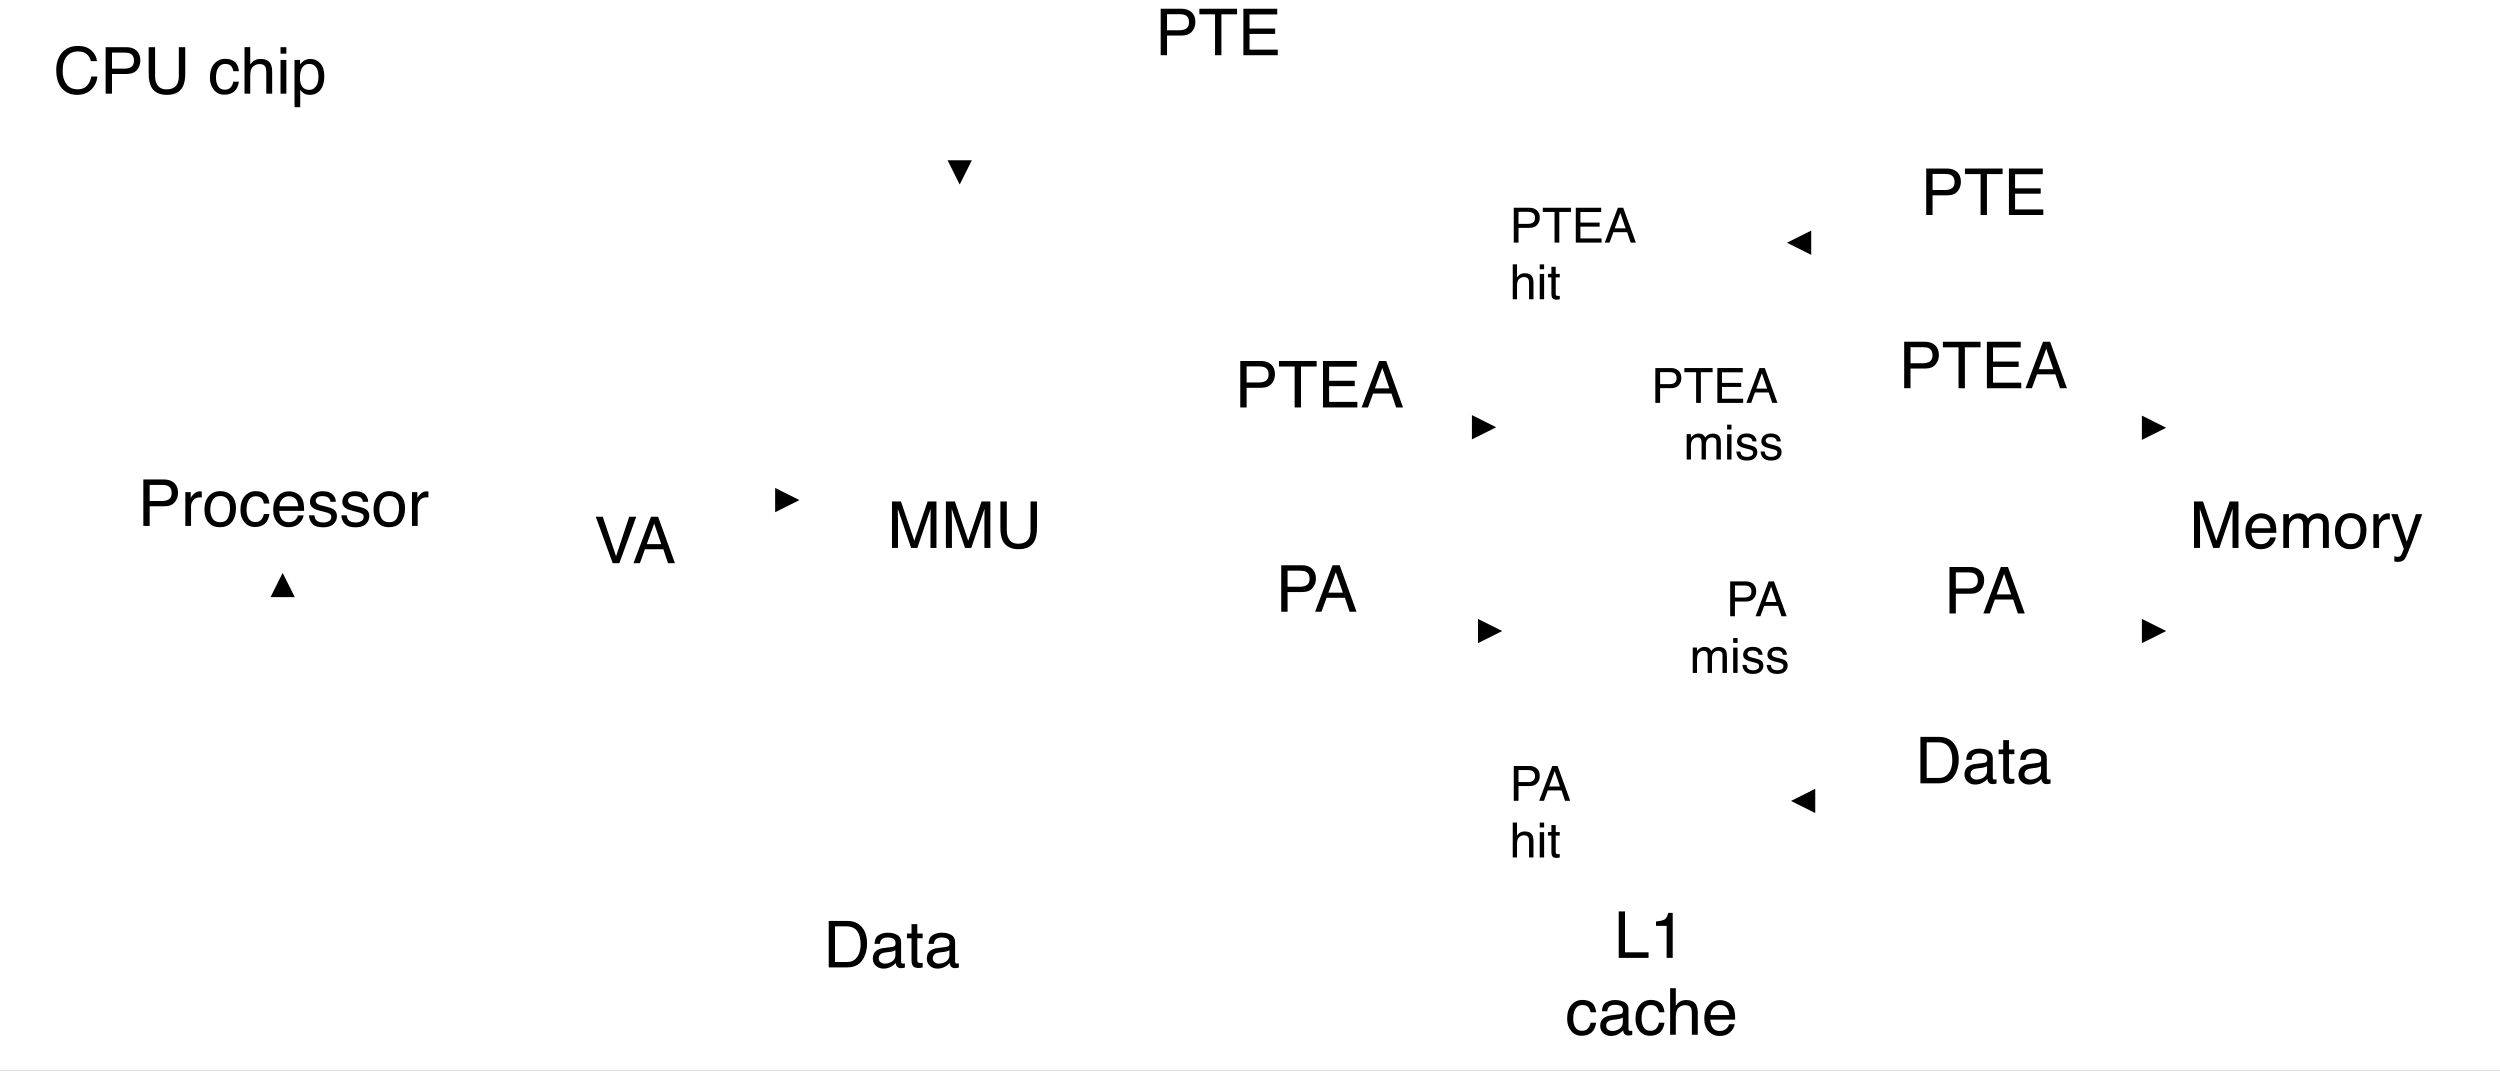 <svg xmlns="http://www.w3.org/2000/svg" xmlns:xlink="http://www.w3.org/1999/xlink" version="1.1" width="618.029pt" height="264.647pt" viewBox="0 0 618.029 264.647">
<rect x="0" y="0" width="618.029" height="264.647" fill="#808080" stroke="none"/>
<defs>
<clipPath id="clip_0">
<path transform="matrix(1,0,0,-1,0,540)" d="M0 275.353H618.029V540H0Z" fill-rule="evenodd"/>
</clipPath>
<clipPath id="clip_1">
<path transform="matrix(1,0,0,-1,0,540)" d="M0 0H720V540H0Z"/>
</clipPath>
<path id="font_2_12" d="M.133 .718 .339 .107 .542 .718H.651L.39 0H.287L.025 .718H.133Z"/>
<path id="font_2_3" d="M.444 .294 .335 .611 .22 .294H.444M.285 .718H.395L.655 0H.548L.476 .215H.192L.114 0H.015L.285 .718M.335 .718V.718Z"/>
<path id="font_3_1" d="M0 0Z"/>
<path id="font_2_9" d="M.085 .718H.408C.472 .718 .523 .7 .562 .664 .602 .628 .621 .577 .621 .512 .621 .456 .604 .407 .569 .366 .534 .324 .48 .304 .408 .304H.183V0H.085V.718M.523 .511C.523 .564 .503 .6 .464 .619 .443 .629 .413 .634 .376 .634H.183V.386H.376C.42 .386 .455 .395 .482 .414 .509 .432 .523 .465 .523 .511Z"/>
<path id="font_2_21" d="M.067 .523H.15V.433C.157 .45 .174 .472 .201 .497 .227 .522 .258 .535 .293 .535 .295 .535 .297 .535 .301 .535 .305 .534 .312 .533 .321 .532V.439C.316 .441 .311 .441 .307 .442 .302 .442 .298 .442 .292 .442 .248 .442 .214 .428 .19 .399 .167 .371 .155 .338 .155 .301V0H.067V.523Z"/>
<path id="font_2_19" d="M.272 .058C.33 .058 .37 .08 .392 .124 .413 .168 .424 .217 .424 .271 .424 .32 .417 .359 .401 .39 .376 .438 .333 .462 .273 .462 .219 .462 .18 .441 .156 .4 .131 .36 .119 .31 .119 .252 .119 .197 .131 .15 .156 .113 .18 .076 .219 .058 .272 .058M.275 .538C.343 .538 .4 .516 .446 .471 .493 .426 .516 .36 .516 .273 .516 .188 .496 .119 .455 .064 .414 .009 .35-.019 .264-.019 .192-.019 .135 .006 .092 .054 .05 .103 .029 .168 .029 .25 .029 .338 .051 .408 .096 .46 .14 .512 .2 .538 .275 .538M.272 .536V.536Z"/>
<path id="font_2_14" d="M.266 .538C.325 .538 .373 .524 .41 .495 .447 .466 .469 .417 .477 .347H.391C.386 .379 .374 .406 .355 .427 .337 .448 .307 .459 .266 .459 .21 .459 .17 .432 .146 .377 .13 .342 .123 .298 .123 .246 .123 .194 .134 .15 .156 .114 .178 .078 .213 .061 .26 .061 .297 .061 .326 .072 .347 .094 .368 .116 .383 .146 .391 .185H.477C.467 .115 .442 .065 .403 .032 .364 0 .314-.016 .253-.016 .185-.016 .131 .009 .09 .059 .049 .109 .029 .172 .029 .247 .029 .339 .051 .41 .096 .461 .14 .513 .197 .538 .266 .538M.252 .536V.536Z"/>
<path id="font_2_15" d="M.282 .535C.319 .535 .355 .526 .39 .509 .425 .492 .451 .469 .47 .441 .487 .415 .499 .384 .505 .349 .51 .325 .513 .286 .513 .233H.129C.131 .18 .144 .138 .167 .106 .19 .074 .227 .058 .276 .058 .322 .058 .358 .073 .386 .103 .401 .12 .412 .14 .419 .163H.505C.503 .144 .496 .123 .483 .099 .47 .076 .455 .057 .439 .042 .413 .016 .38-.002 .34-.011 .319-.016 .295-.019 .269-.019 .203-.019 .148 .005 .103 .053 .058 .1 .035 .166 .035 .252 .035 .336 .058 .404 .104 .456 .149 .509 .209 .535 .282 .535M.422 .304C.419 .342 .41 .372 .397 .395 .373 .438 .333 .459 .277 .459 .236 .459 .203 .444 .175 .415 .148 .386 .133 .349 .132 .304H.422M.274 .536V.536Z"/>
<path id="font_2_22" d="M.117 .164C.119 .135 .127 .112 .139 .096 .161 .068 .199 .054 .254 .054 .286 .054 .315 .061 .34 .075 .365 .089 .377 .111 .377 .141 .377 .163 .367 .181 .347 .192 .334 .199 .309 .208 .272 .217L.202 .235C.158 .246 .125 .258 .104 .272 .066 .296 .047 .329 .047 .371 .047 .42 .065 .46 .1 .491 .136 .522 .184 .537 .244 .537 .323 .537 .38 .514 .415 .468 .436 .438 .447 .407 .446 .373H.363C.362 .393 .355 .411 .342 .427 .322 .45 .287 .461 .237 .461 .204 .461 .179 .455 .162 .442 .145 .429 .136 .413 .136 .392 .136 .369 .147 .351 .17 .337 .183 .329 .202 .322 .228 .316L.286 .302C.349 .287 .391 .272 .413 .257 .447 .235 .464 .199 .464 .151 .464 .105 .446 .064 .411 .03 .376-.004 .322-.021 .25-.021 .172-.021 .117-.003 .084 .033 .052 .068 .035 .112 .032 .164H.117M.247 .536V.536Z"/>
<path id="font_2_8" d="M.074 .718H.213L.419 .111 .624 .718H.761V0H.669V.424C.669 .438 .669 .463 .67 .496 .671 .53 .671 .567 .671 .605L.466 0H.37L.164 .605V.583C.164 .566 .164 .539 .165 .503 .166 .467 .167 .441 .167 .424V0H.074V.718Z"/>
<path id="font_2_11" d="M.182 .718V.274C.182 .222 .191 .179 .211 .145 .24 .092 .289 .066 .357 .066 .44 .066 .496 .095 .525 .151 .541 .181 .549 .223 .549 .274V.718H.648V.315C.648 .227 .636 .159 .612 .111 .569 .025 .486-.019 .365-.019 .244-.019 .162 .025 .119 .111 .095 .159 .083 .227 .083 .315V.718H.182M.366 .718V.718Z"/>
<path id="font_2_10" d="M.598 .718V.632H.356V0H.258V.632H.016V.718H.598Z"/>
<path id="font_2_6" d="M.085 .718H.608V.63H.18V.412H.576V.329H.18V.086H.616V0H.085V.718M.351 .718V.718Z"/>
<path id="font_2_5" d="M.352 .083C.384 .083 .411 .086 .433 .093 .47 .106 .501 .13 .525 .167 .545 .195 .558 .233 .567 .278 .572 .305 .574 .33 .574 .353 .574 .442 .557 .511 .521 .56 .486 .609 .429 .634 .351 .634H.178V.083H.352M.081 .718H.371C.47 .718 .546 .683 .601 .613 .649 .55 .673 .469 .673 .37 .673 .294 .659 .225 .63 .163 .58 .054 .493 0 .37 0H.081V.718Z"/>
<path id="font_2_13" d="M.132 .139C.132 .114 .141 .094 .16 .08 .178 .065 .2 .058 .226 .058 .257 .058 .286 .065 .315 .079 .364 .102 .389 .141 .389 .195V.266C.378 .259 .364 .253 .347 .248 .33 .243 .314 .24 .297 .238L.244 .232C.212 .228 .188 .222 .172 .212 .145 .197 .132 .173 .132 .139M.345 .317C.365 .319 .378 .328 .385 .342 .389 .35 .391 .361 .391 .376 .391 .406 .38 .428 .359 .442 .338 .455 .307 .462 .268 .462 .222 .462 .189 .449 .17 .425 .159 .411 .152 .39 .149 .363H.067C.069 .428 .089 .473 .13 .498 .17 .523 .216 .536 .27 .536 .331 .536 .381 .524 .419 .501 .458 .478 .477 .441 .477 .392V.09C.477 .081 .478 .073 .482 .068 .486 .062 .494 .06 .506 .06 .51 .06 .514 .06 .519 .06 .524 .061 .529 .062 .535 .062V-.003C.521-.007 .511-.009 .503-.01 .496-.011 .486-.012 .474-.012 .444-.012 .422-.001 .408 .021 .401 .032 .396 .048 .393 .069 .375 .046 .349 .025 .316 .008 .282-.01 .245-.019 .205-.019 .157-.019 .117-.004 .086 .026 .055 .055 .04 .092 .04 .137 .04 .185 .055 .223 .085 .25 .116 .277 .155 .293 .205 .299L.345 .317M.272 .536V.536Z"/>
<path id="font_2_23" d="M.082 .668H.171V.523H.254V.45H.171V.11C.171 .092 .177 .08 .189 .074 .196 .07 .208 .068 .224 .068 .228 .068 .232 .068 .237 .069 .242 .069 .248 .069 .254 .07V0C.244-.003 .234-.005 .223-.007 .212-.008 .2-.009 .188-.009 .146-.009 .119 .002 .104 .023 .089 .044 .082 .071 .082 .104V.45H.011V.523H.082V.668Z"/>
<path id="font_2_4" d="M.378 .737C.469 .737 .54 .713 .59 .665 .64 .617 .668 .563 .673 .502H.579C.568 .548 .546 .585 .514 .612 .482 .639 .437 .652 .379 .652 .309 .652 .252 .628 .208 .578 .165 .528 .143 .452 .143 .35 .143 .266 .163 .198 .202 .146 .241 .093 .3 .067 .377 .067 .449 .067 .504 .095 .541 .15 .561 .179 .576 .217 .585 .264H.68C.672 .188 .644 .125 .596 .074 .539 .012 .462-.019 .366-.019 .282-.019 .212 .007 .156 .057 .081 .124 .044 .227 .044 .366 .044 .472 .072 .559 .128 .627 .188 .7 .272 .737 .378 .737M.359 .737V.737Z"/>
<path id="font_2_1" d="M0 0Z"/>
<path id="font_2_16" d="M.064 .719H.152V.452C.173 .479 .192 .497 .208 .508 .237 .527 .272 .536 .314 .536 .39 .536 .442 .51 .469 .456 .483 .427 .491 .387 .491 .336V0H.4V.33C.4 .368 .396 .396 .386 .414 .37 .443 .34 .457 .296 .457 .259 .457 .226 .444 .197 .419 .167 .394 .152 .347 .152 .277V0H.064V.719Z"/>
<path id="font_2_17" d="M.064 .521H.154V0H.064V.521M.064 .718H.154V.618H.064V.718Z"/>
<path id="font_2_20" d="M.285 .058C.326 .058 .36 .075 .387 .109 .415 .144 .428 .195 .428 .264 .428 .306 .422 .342 .41 .372 .387 .43 .346 .459 .285 .459 .224 .459 .183 .428 .16 .367 .148 .335 .142 .293 .142 .243 .142 .202 .148 .168 .16 .139 .183 .085 .225 .058 .285 .058M.058 .521H.143V.452C.161 .475 .18 .494 .201 .507 .23 .526 .265 .536 .305 .536 .364 .536 .415 .513 .456 .468 .497 .422 .518 .357 .518 .273 .518 .159 .488 .077 .429 .028 .391-.003 .347-.019 .297-.019 .257-.019 .224-.01 .198 .007 .182 .017 .165 .034 .146 .057V-.209H.058V.521Z"/>
<path id="font_2_18" d="M.064 .523H.151V.449C.172 .475 .191 .494 .208 .505 .237 .525 .27 .535 .307 .535 .348 .535 .382 .525 .407 .504 .422 .493 .435 .475 .446 .453 .466 .481 .489 .501 .515 .515 .542 .528 .571 .535 .604 .535 .674 .535 .722 .51 .748 .459 .761 .432 .768 .395 .768 .348V0H.677V.364C.677 .399 .668 .422 .651 .436 .633 .449 .612 .455 .587 .455 .552 .455 .523 .444 .498 .42 .473 .397 .46 .359 .46 .305V0H.371V.342C.371 .377 .367 .403 .358 .419 .345 .444 .32 .456 .284 .456 .25 .456 .22 .443 .193 .417 .166 .392 .152 .345 .152 .278V0H.064V.523Z"/>
<path id="font_2_24" d="M.391 .523H.488C.476 .49 .448 .413 .406 .294 .374 .204 .347 .13 .326 .074 .275-.06 .239-.141 .218-.171 .197-.2 .162-.215 .111-.215 .098-.215 .089-.214 .082-.213 .076-.212 .067-.211 .058-.208V-.127C.073-.132 .084-.134 .091-.135 .098-.136 .104-.137 .109-.137 .125-.137 .137-.134 .145-.129 .152-.123 .159-.117 .164-.109 .166-.106 .172-.093 .182-.069 .192-.045 .199-.027 .204-.015L.01 .523H.11L.25 .097 .391 .523M.25 .536V.536Z"/>
<path id="font_2_7" d="M.076 .718H.173V.086H.537V0H.076V.718Z"/>
<path id="font_2_2" d="M.096 .495V.562C.159 .569 .203 .579 .229 .594 .254 .608 .272 .642 .285 .696H.354V0H.26V.495H.096Z"/>
</defs>
<g clip-path="url(#clip_0)">
<g clip-path="url(#clip_1)">
<path transform="matrix(1,0,0,-1,0,540)" d="M0 540H720V0H0Z" fill="#ffffff" fill-rule="evenodd"/>
<use data-text="V" xlink:href="#font_2_12" transform="matrix(16,0,0,-16,146.875,139.225)"/>
<use data-text="A" xlink:href="#font_2_3" transform="matrix(16,0,0,-16,156.368,139.225)"/>
<use data-text="&#xfffd;" xlink:href="#font_3_1" transform="matrix(16,0,0,-16,167.04,139.225)"/>
<path transform="matrix(0,0,0,0,21.875,105.625)" stroke-width="12700" stroke-linecap="butt" stroke-miterlimit="8" stroke-linejoin="miter" fill="none" stroke="#000000" d="M-.004 .314H1230312V457200.4H-.004Z"/>
<use data-text="P" xlink:href="#font_2_9" transform="matrix(16,0,0,-16,34.075,130.025)"/>
<use data-text="r" xlink:href="#font_2_21" transform="matrix(16,0,0,-16,44.747,130.025)"/>
<use data-text="o" xlink:href="#font_2_19" transform="matrix(16,0,0,-16,50.075,130.025)"/>
<use data-text="c" xlink:href="#font_2_14" transform="matrix(16,0,0,-16,58.974,130.025)"/>
<use data-text="e" xlink:href="#font_2_15" transform="matrix(16,0,0,-16,66.974,130.025)"/>
<use data-text="s" xlink:href="#font_2_22" transform="matrix(16,0,0,-16,75.873,130.025)"/>
<use data-text="s" xlink:href="#font_2_22" transform="matrix(16,0,0,-16,83.873,130.025)"/>
<use data-text="o" xlink:href="#font_2_19" transform="matrix(16,0,0,-16,91.873,130.025)"/>
<use data-text="r" xlink:href="#font_2_21" transform="matrix(16,0,0,-16,100.773,130.025)"/>
<use data-text="&#xfffd;" xlink:href="#font_3_1" transform="matrix(16,0,0,-16,106.101,130.025)"/>
<path transform="matrix(0,0,0,0,198.125,45.625)" stroke-width="12700" stroke-linecap="butt" stroke-miterlimit="8" stroke-linejoin="miter" fill="none" stroke="#000000" d="M.081 .197H1022350V2119312H.081Z"/>
<use data-text="M" xlink:href="#font_2_8" transform="matrix(16,0,0,-16,219.325,135.463)"/>
<use data-text="M" xlink:href="#font_2_8" transform="matrix(16,0,0,-16,232.653,135.463)"/>
<use data-text="U" xlink:href="#font_2_11" transform="matrix(16,0,0,-16,245.981,135.463)"/>
<use data-text="&#xfffd;" xlink:href="#font_3_1" transform="matrix(16,0,0,-16,257.536,135.463)"/>
<path transform="matrix(0,0,0,0,369.875,45.625)" stroke-width="12700" stroke-linecap="butt" stroke-miterlimit="8" stroke-linejoin="miter" fill="none" stroke="#000000" d="M-.165 .197H925511.7V2119312H-.165Z"/>
<path transform="matrix(0,0,0,-0,118.75,123.625)" stroke-width="12700" stroke-linecap="butt" stroke-linejoin="round" fill="none" stroke="#000000" d="M-.087 .151H976312.6"/>
<path transform="matrix(1,0,0,-1,0,540)" d="M191.625 413.375 197.625 416.375 191.625 419.375Z" fill-rule="evenodd"/>
<path transform="matrix(0,0,0,-0,69.875,240)" stroke-width="12700" stroke-linecap="butt" stroke-linejoin="round" fill="none" stroke="#000000" d="M-.038-.052V1223963"/>
<path transform="matrix(1,0,0,-1,0,540)" d="M72.875 392.375 69.875 398.375 66.875 392.375Z" fill-rule="evenodd"/>
<use data-text="P" xlink:href="#font_2_9" transform="matrix(16,0,0,-16,305.25,100.725)"/>
<use data-text="T" xlink:href="#font_2_10" transform="matrix(16,0,0,-16,315.922,100.725)"/>
<use data-text="E" xlink:href="#font_2_6" transform="matrix(16,0,0,-16,325.695,100.725)"/>
<use data-text="A" xlink:href="#font_2_3" transform="matrix(16,0,0,-16,336.367,100.725)"/>
<use data-text="&#xfffd;" xlink:href="#font_3_1" transform="matrix(16,0,0,-16,347.039,100.725)"/>
<use data-text="P" xlink:href="#font_2_9" transform="matrix(16,0,0,-16,285.575,13.65)"/>
<use data-text="T" xlink:href="#font_2_10" transform="matrix(16,0,0,-16,296.247,13.65)"/>
<use data-text="E" xlink:href="#font_2_6" transform="matrix(16,0,0,-16,306.02,13.65)"/>
<use data-text="&#xfffd;" xlink:href="#font_3_1" transform="matrix(16,0,0,-16,316.692,13.65)"/>
<path transform="matrix(0,0,0,0,278.375,105.5)" stroke-width="12700" stroke-linecap="butt" stroke-linejoin="round" fill="none" stroke="#000000" d="M.044-.073 1136650 1552.545"/>
<path transform="matrix(1,0,0,-1,0,540)" d="M363.879 437.383 369.875 434.375 363.871 431.383Z" fill-rule="evenodd"/>
<use data-text="P" xlink:href="#font_2_9" transform="matrix(16,0,0,-16,315.375,151.225)"/>
<use data-text="A" xlink:href="#font_2_3" transform="matrix(16,0,0,-16,324.868,151.225)"/>
<use data-text="&#xfffd;" xlink:href="#font_3_1" transform="matrix(16,0,0,-16,335.54,151.225)"/>
<path transform="matrix(-0,-0,0,0,350.875,240)" stroke-width="12700" stroke-linecap="butt" stroke-linejoin="round" fill="none" stroke="#000000" d="M.315 .052 3568700 1.214"/>
<use data-text="D" xlink:href="#font_2_5" transform="matrix(16,0,0,-16,203.575,239.15)"/>
<use data-text="a" xlink:href="#font_2_13" transform="matrix(16,0,0,-16,215.13,239.15)"/>
<use data-text="t" xlink:href="#font_2_23" transform="matrix(16,0,0,-16,224.029,239.15)"/>
<use data-text="a" xlink:href="#font_2_13" transform="matrix(16,0,0,-16,228.481,239.15)"/>
<use data-text="&#xfffd;" xlink:href="#font_3_1" transform="matrix(16,0,0,-16,237.38,239.15)"/>
<path transform="matrix(0,0,0,-0,279.875,156)" stroke-width="12700" stroke-linecap="butt" stroke-linejoin="round" fill="none" stroke="#000000" d="M.047-.138H1136650"/>
<path transform="matrix(1,0,0,-1,0,540)" d="M365.375 381 371.375 384 365.375 387Z" fill-rule="evenodd"/>
<path transform="matrix(0,0,0,0,6,30)" stroke-width="12700" stroke-linecap="butt" stroke-dasharray="50800,38100" stroke-miterlimit="8" stroke-linejoin="miter" fill="none" stroke="#000000" d="M-.002 .279H3646488V2438400H-.002Z"/>
<use data-text="C" xlink:href="#font_2_4" transform="matrix(16,0,0,-16,13.2,23.15)"/>
<use data-text="P" xlink:href="#font_2_9" transform="matrix(16,0,0,-16,24.755,23.15)"/>
<use data-text="U" xlink:href="#font_2_11" transform="matrix(16,0,0,-16,35.427,23.15)"/>
<use data-text=" " xlink:href="#font_2_1" transform="matrix(16,0,0,-16,46.982,23.15)"/>
<use data-text="c" xlink:href="#font_2_14" transform="matrix(16,0,0,-16,51.427,23.15)"/>
<use data-text="h" xlink:href="#font_2_16" transform="matrix(16,0,0,-16,59.427,23.15)"/>
<use data-text="i" xlink:href="#font_2_17" transform="matrix(16,0,0,-16,68.326,23.15)"/>
<use data-text="p" xlink:href="#font_2_20" transform="matrix(16,0,0,-16,71.882,23.15)"/>
<use data-text="&#xfffd;" xlink:href="#font_3_1" transform="matrix(16,0,0,-16,80.781,23.15)"/>
<path transform="matrix(0,0,0,0,534,45.625)" stroke-width="12700" stroke-linecap="butt" stroke-miterlimit="8" stroke-linejoin="miter" fill="none" stroke="#000000" d="M-.232 .197H925512.4V2119312H-.232Z"/>
<use data-text="M" xlink:href="#font_2_8" transform="matrix(16,0,0,-16,541.2,135.463)"/>
<use data-text="e" xlink:href="#font_2_15" transform="matrix(16,0,0,-16,554.528,135.463)"/>
<use data-text="m" xlink:href="#font_2_18" transform="matrix(16,0,0,-16,563.427,135.463)"/>
<use data-text="o" xlink:href="#font_2_19" transform="matrix(16,0,0,-16,576.755,135.463)"/>
<use data-text="r" xlink:href="#font_2_21" transform="matrix(16,0,0,-16,585.654,135.463)"/>
<use data-text="y" xlink:href="#font_2_24" transform="matrix(16,0,0,-16,590.982,135.463)"/>
<use data-text="&#xfffd;" xlink:href="#font_3_1" transform="matrix(16,0,0,-16,598.982,135.463)"/>
<path transform="matrix(0,0,0,0,442.75,156)" stroke-width="12700" stroke-linecap="butt" stroke-linejoin="round" fill="none" stroke="#000000" d="M-.298 .138H1152524"/>
<path transform="matrix(1,0,0,-1,0,540)" d="M529.5 387 535.5 384 529.5 381Z" fill-rule="evenodd"/>
<use data-text="P" xlink:href="#font_2_9" transform="matrix(16,0,0,-16,480.575,151.65)"/>
<use data-text="A" xlink:href="#font_2_3" transform="matrix(16,0,0,-16,490.068,151.65)"/>
<use data-text="&#xfffd;" xlink:href="#font_3_1" transform="matrix(16,0,0,-16,500.74,151.65)"/>
<use data-text="P" xlink:href="#font_2_9" transform="matrix(12,0,0,-12,426.7,152.35)"/>
<use data-text="A" xlink:href="#font_2_3" transform="matrix(12,0,0,-12,433.82,152.35)"/>
<use data-text="&#xfffd;" xlink:href="#font_3_1" transform="matrix(12,0,0,-12,441.824,152.35)"/>
<use data-text="m" xlink:href="#font_2_18" transform="matrix(12,0,0,-12,417.7,166.35)"/>
<use data-text="i" xlink:href="#font_2_17" transform="matrix(12,0,0,-12,427.696,166.35)"/>
<use data-text="s" xlink:href="#font_2_22" transform="matrix(12,0,0,-12,430.362,166.35)"/>
<use data-text="s" xlink:href="#font_2_22" transform="matrix(12,0,0,-12,436.362,166.35)"/>
<use data-text="&#xfffd;" xlink:href="#font_3_1" transform="matrix(12,0,0,-12,442.362,166.35)"/>
<use data-text="P" xlink:href="#font_2_9" transform="matrix(16,0,0,-16,469.375,95.975)"/>
<use data-text="T" xlink:href="#font_2_10" transform="matrix(16,0,0,-16,480.047,95.975)"/>
<use data-text="E" xlink:href="#font_2_6" transform="matrix(16,0,0,-16,489.82,95.975)"/>
<use data-text="A" xlink:href="#font_2_3" transform="matrix(16,0,0,-16,500.492,95.975)"/>
<use data-text="&#xfffd;" xlink:href="#font_3_1" transform="matrix(16,0,0,-16,511.164,95.975)"/>
<use data-text="P" xlink:href="#font_2_9" transform="matrix(12,0,0,-12,408.2,99.6)"/>
<use data-text="T" xlink:href="#font_2_10" transform="matrix(12,0,0,-12,416.204,99.6)"/>
<use data-text="E" xlink:href="#font_2_6" transform="matrix(12,0,0,-12,423.534,99.6)"/>
<use data-text="A" xlink:href="#font_2_3" transform="matrix(12,0,0,-12,431.538,99.6)"/>
<use data-text="&#xfffd;" xlink:href="#font_3_1" transform="matrix(12,0,0,-12,439.542,99.6)"/>
<use data-text="m" xlink:href="#font_2_18" transform="matrix(12,0,0,-12,416.2,113.6)"/>
<use data-text="i" xlink:href="#font_2_17" transform="matrix(12,0,0,-12,426.196,113.6)"/>
<use data-text="s" xlink:href="#font_2_22" transform="matrix(12,0,0,-12,428.862,113.6)"/>
<use data-text="s" xlink:href="#font_2_22" transform="matrix(12,0,0,-12,434.862,113.6)"/>
<use data-text="&#xfffd;" xlink:href="#font_3_1" transform="matrix(12,0,0,-12,440.862,113.6)"/>
<path transform="matrix(-0,-0,0,0,350.875,18.125)" stroke-width="12700" stroke-linecap="butt" stroke-linejoin="round" fill="none" stroke="#000000" d="M.315 .031 1443038 .806"/>
<path transform="matrix(0,0,0,-0,237.25,45.625)" stroke-width="12700" stroke-linecap="butt" stroke-linejoin="round" fill="none" stroke="#000000" d="M.076 25399.81V349250.2"/>
<path transform="matrix(1,0,0,-1,0,540)" d="M234.25 500.375 237.25 494.375 240.25 500.375Z" fill-rule="evenodd"/>
<path transform="matrix(-0,-0,0,0,369.875,60)" stroke-width="12700" stroke-linecap="butt" stroke-linejoin="round" fill="none" stroke="#000000" d="M.165 .338 241300.2 1.5"/>
<path transform="matrix(0,0,0,-0,350.875,60)" stroke-width="12700" stroke-linecap="butt" stroke-linejoin="round" fill="none" stroke="#000000" d="M-.315-.338 .848 531811.5"/>
<use data-text="P" xlink:href="#font_2_9" transform="matrix(12,0,0,-12,373.2,59.975)"/>
<use data-text="T" xlink:href="#font_2_10" transform="matrix(12,0,0,-12,381.204,59.975)"/>
<use data-text="E" xlink:href="#font_2_6" transform="matrix(12,0,0,-12,388.534,59.975)"/>
<use data-text="A" xlink:href="#font_2_3" transform="matrix(12,0,0,-12,396.538,59.975)"/>
<use data-text=" " xlink:href="#font_2_1" transform="matrix(12,0,0,-12,403.885,59.975)"/>
<use data-text="&#xfffd;" xlink:href="#font_3_1" transform="matrix(12,0,0,-12,407.219,59.975)"/>
<use data-text="h" xlink:href="#font_2_16" transform="matrix(12,0,0,-12,373.2,73.975)"/>
<use data-text="i" xlink:href="#font_2_17" transform="matrix(12,0,0,-12,379.874,73.975)"/>
<use data-text="t" xlink:href="#font_2_23" transform="matrix(12,0,0,-12,382.541,73.975)"/>
<use data-text="&#xfffd;" xlink:href="#font_3_1" transform="matrix(12,0,0,-12,385.879,73.975)"/>
<path transform="matrix(-0,-0,0,0,369.875,198)" stroke-width="12700" stroke-linecap="butt" stroke-linejoin="round" fill="none" stroke="#000000" d="M.165 .22 241300.2 1.382"/>
<path transform="matrix(-0,-0,0,-0,350.875,240)" stroke-width="12700" stroke-linecap="butt" stroke-linejoin="round" fill="none" stroke="#000000" d="M.315-.052 1.477 533400"/>
<use data-text="P" xlink:href="#font_2_9" transform="matrix(12,0,0,-12,373.2,197.975)"/>
<use data-text="A" xlink:href="#font_2_3" transform="matrix(12,0,0,-12,380.32,197.975)"/>
<use data-text=" " xlink:href="#font_2_1" transform="matrix(12,0,0,-12,387.667,197.975)"/>
<use data-text="&#xfffd;" xlink:href="#font_3_1" transform="matrix(12,0,0,-12,391.007,197.975)"/>
<use data-text="h" xlink:href="#font_2_16" transform="matrix(12,0,0,-12,373.2,211.975)"/>
<use data-text="i" xlink:href="#font_2_17" transform="matrix(12,0,0,-12,379.874,211.975)"/>
<use data-text="t" xlink:href="#font_2_23" transform="matrix(12,0,0,-12,382.541,211.975)"/>
<use data-text="&#xfffd;" xlink:href="#font_3_1" transform="matrix(12,0,0,-12,385.879,211.975)"/>
<path transform="matrix(0,0,0,0,444,105.625)" stroke-width="12700" stroke-linecap="butt" stroke-linejoin="round" fill="none" stroke="#000000" d="M.092 .314 1136650 1552.933"/>
<path transform="matrix(1,0,0,-1,0,540)" d="M529.504 437.258 535.5 434.25 529.496 431.258Z" fill-rule="evenodd"/>
<path transform="matrix(-0,-0,0,0,535,198)" stroke-width="12700" stroke-linecap="butt" stroke-linejoin="round" fill="none" stroke="#000000" d="M.23 .22 1146175 1.382"/>
<path transform="matrix(1,0,0,-1,0,540)" d="M448.75 345 442.75 342 448.75 339Z" fill-rule="evenodd"/>
<use data-text="D" xlink:href="#font_2_5" transform="matrix(16,0,0,-16,473.45,193.65)"/>
<use data-text="a" xlink:href="#font_2_13" transform="matrix(16,0,0,-16,485.005,193.65)"/>
<use data-text="t" xlink:href="#font_2_23" transform="matrix(16,0,0,-16,493.904,193.65)"/>
<use data-text="a" xlink:href="#font_2_13" transform="matrix(16,0,0,-16,498.356,193.65)"/>
<use data-text="&#xfffd;" xlink:href="#font_3_1" transform="matrix(16,0,0,-16,507.255,193.65)"/>
<path transform="matrix(-0,-0,0,0,534,60)" stroke-width="12700" stroke-linecap="butt" stroke-linejoin="round" fill="none" stroke="#000000" d="M.232 .338 1146175 1.5"/>
<path transform="matrix(1,0,0,-1,0,540)" d="M447.75 483 441.75 480 447.75 477Z" fill-rule="evenodd"/>
<use data-text="P" xlink:href="#font_2_9" transform="matrix(16,0,0,-16,474.825,53.15)"/>
<use data-text="T" xlink:href="#font_2_10" transform="matrix(16,0,0,-16,485.497,53.15)"/>
<use data-text="E" xlink:href="#font_2_6" transform="matrix(16,0,0,-16,495.27,53.15)"/>
<use data-text="&#xfffd;" xlink:href="#font_3_1" transform="matrix(16,0,0,-16,505.942,53.15)"/>
<use data-text="L" xlink:href="#font_2_7" transform="matrix(16,0,0,-16,398.95,236.8)"/>
<use data-text="1" xlink:href="#font_2_2" transform="matrix(16,0,0,-16,407.849,236.8)"/>
<use data-text="&#xfffd;" xlink:href="#font_3_1" transform="matrix(16,0,0,-16,416.748,236.8)"/>
<use data-text="c" xlink:href="#font_2_14" transform="matrix(16,0,0,-16,386.95,255.8)"/>
<use data-text="a" xlink:href="#font_2_13" transform="matrix(16,0,0,-16,394.95,255.8)"/>
<use data-text="c" xlink:href="#font_2_14" transform="matrix(16,0,0,-16,403.849,255.8)"/>
<use data-text="h" xlink:href="#font_2_16" transform="matrix(16,0,0,-16,411.849,255.8)"/>
<use data-text="e" xlink:href="#font_2_15" transform="matrix(16,0,0,-16,420.748,255.8)"/>
<use data-text="&#xfffd;" xlink:href="#font_3_1" transform="matrix(16,0,0,-16,429.647,255.8)"/>
</g>
</g>
</svg>
